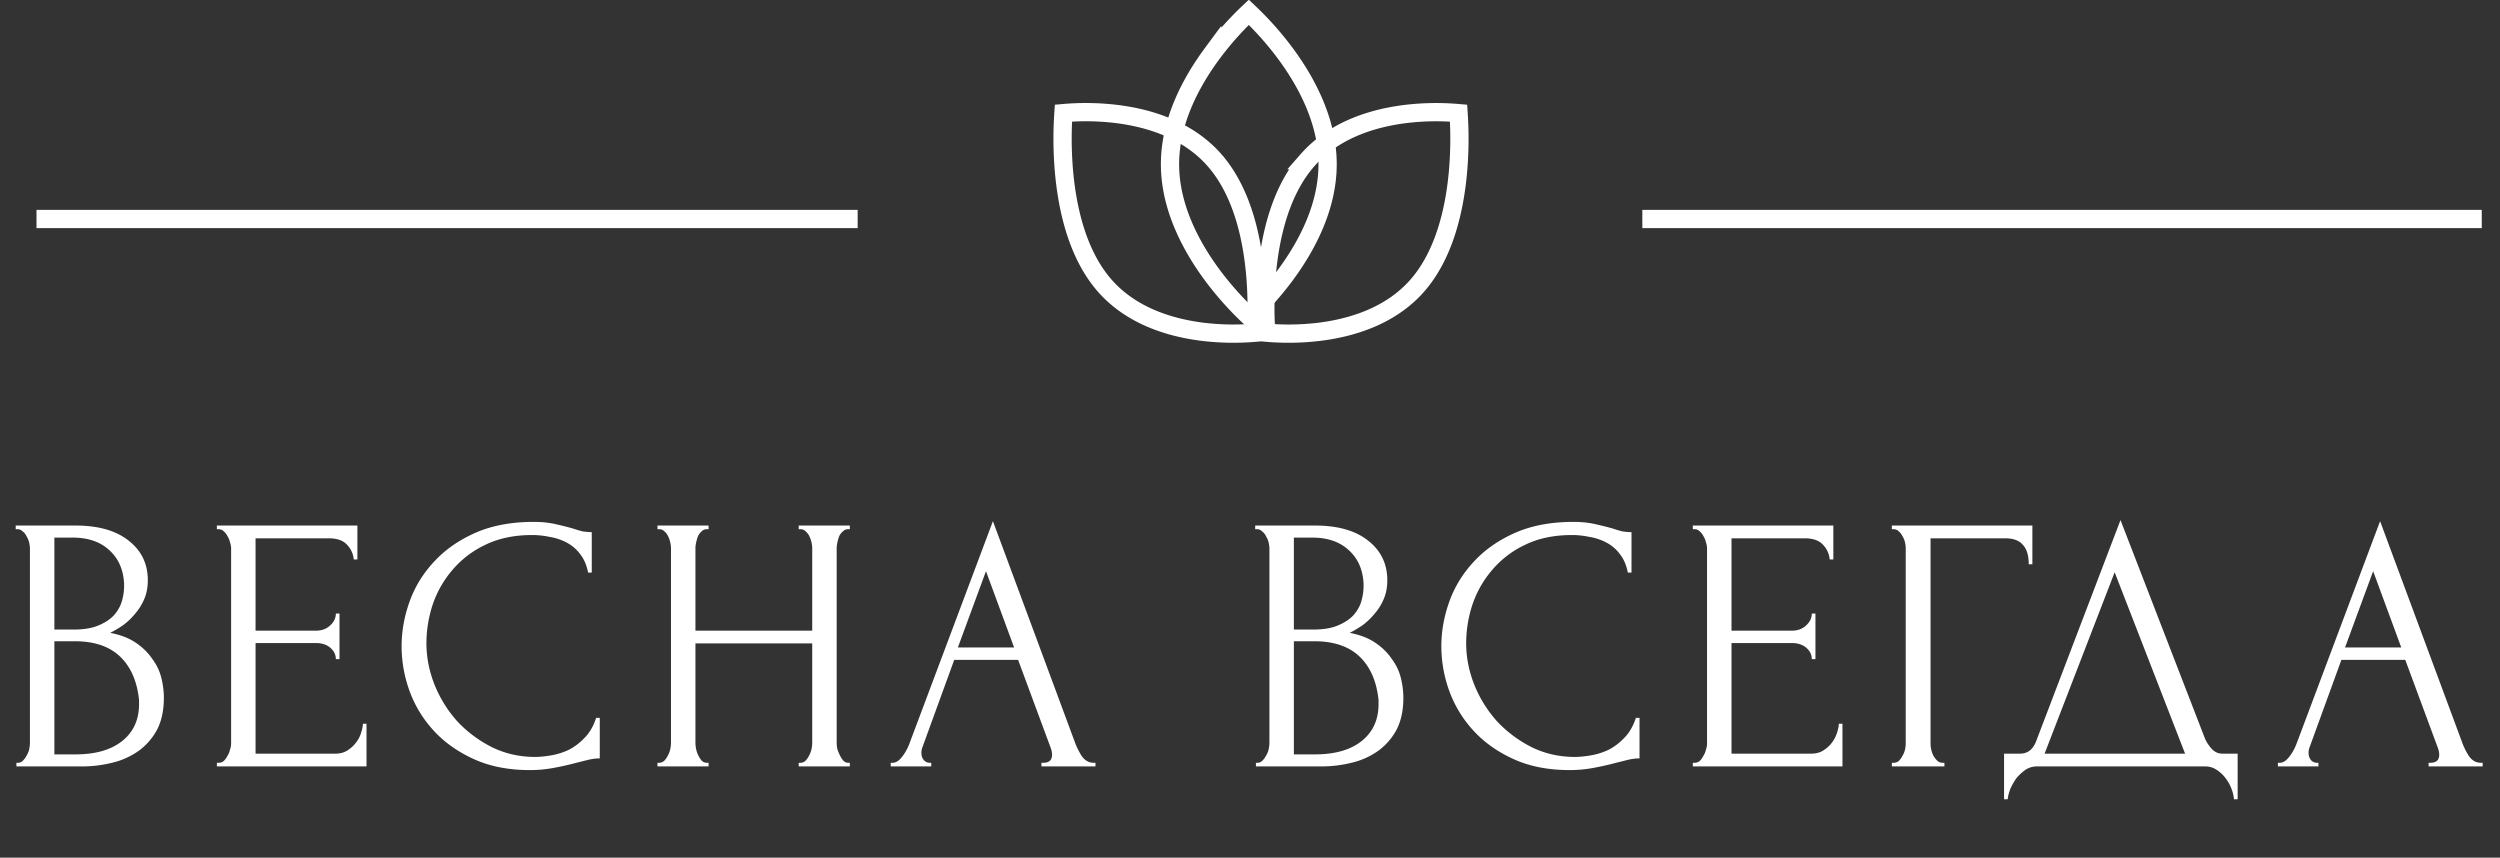<svg width="137" height="47" fill="none" xmlns="http://www.w3.org/2000/svg"><rect width="100%" height="100%" fill="#333333" stroke="none"/><path d="M.9 41.8H1c.093 0 .18-.04.26-.12.08-.08.147-.173.2-.28a1.08 1.08 0 00.14-.34c.027-.133.04-.253.04-.36V30.06c0-.093-.013-.2-.04-.32a1.08 1.08 0 00-.14-.34.668.668 0 00-.22-.28.384.384 0 00-.28-.12h-.1v-.2h3.28c1.24 0 2.207.273 2.9.82.707.547 1.06 1.273 1.06 2.18 0 .387-.067.733-.2 1.04-.133.307-.307.58-.52.82a3.6 3.6 0 01-.66.62c-.24.16-.467.293-.68.4.56.107 1.027.287 1.4.54.373.253.673.547.9.88.24.32.407.667.5 1.04.093.373.14.74.14 1.1 0 .693-.127 1.28-.38 1.76a3.417 3.417 0 01-1.02 1.16 4.166 4.166 0 01-1.44.64 6.82 6.82 0 01-1.66.2H.9v-.2zm6.72-3.44c-.107-1.027-.453-1.82-1.04-2.38-.587-.56-1.413-.84-2.48-.84H2.98v6.2h1.16c1.08 0 1.927-.24 2.54-.72.627-.493.94-1.173.94-2.04v-.22zm-.82-6.38c-.04-.773-.313-1.387-.82-1.84-.493-.453-1.16-.68-2-.68h-1v5.04h1.04c.56 0 1.013-.073 1.36-.22.36-.147.647-.333.86-.56.213-.24.36-.5.44-.78.08-.28.12-.553.12-.82v-.14zm5.085 9.82h.1c.107 0 .2-.033.28-.1.08-.08.147-.173.2-.28a1.06 1.06 0 00.14-.34c.04-.12.06-.233.06-.34v-10.7c0-.093-.02-.2-.06-.32a1.082 1.082 0 00-.14-.34.796.796 0 00-.2-.26.384.384 0 00-.28-.12h-.1v-.2h7.7v1.86h-.2a1.302 1.302 0 00-.36-.8c-.213-.24-.546-.36-1-.36h-4.02v5.06h3.32c.307 0 .56-.093.76-.28.213-.187.32-.407.32-.66h.2v2.5h-.2c0-.24-.1-.447-.3-.62-.2-.173-.46-.26-.78-.26h-3.32v6.06h4.38c.253 0 .473-.06.66-.18.187-.12.34-.26.46-.42.134-.173.227-.353.28-.54.067-.2.1-.367.1-.5h.2V42h-8.2v-.2zm17.283-12.48c-.986 0-1.846.18-2.58.54a5.33 5.33 0 00-1.8 1.38c-.48.56-.84 1.193-1.08 1.9a6.849 6.849 0 00-.34 2.1c0 .787.154 1.56.46 2.32a6.775 6.775 0 001.26 2 6.815 6.815 0 001.9 1.4c.72.347 1.5.52 2.34.52.24 0 .52-.027.84-.08.334-.053.66-.153.98-.3.32-.16.614-.38.88-.66.28-.28.494-.647.64-1.1h.2v2.22c-.2 0-.413.027-.64.08l-.72.18c-.346.093-.733.18-1.16.26a6.94 6.94 0 01-1.32.12c-1.16 0-2.18-.2-3.06-.6-.88-.4-1.613-.92-2.2-1.56a6.465 6.465 0 01-1.32-2.16 7.205 7.205 0 01-.44-2.46c0-.827.147-1.647.44-2.46.293-.813.74-1.54 1.34-2.18.6-.653 1.354-1.18 2.26-1.58.907-.4 1.974-.6 3.2-.6.44 0 .833.04 1.18.12.36.08.68.16.96.24.2.067.38.12.54.16.174.027.34.04.5.04v2.22h-.2c-.08-.413-.227-.753-.44-1.02a2.171 2.171 0 00-.76-.64 2.982 2.982 0 00-.92-.3 4.6 4.6 0 00-.94-.1zM43.77 41.8h.1c.093 0 .18-.033.26-.1.08-.08.147-.173.2-.28.067-.12.113-.24.14-.36.027-.133.04-.253.04-.36v-5.44h-6.4v5.44c0 .107.013.227.04.36a1.465 1.465 0 00.3.62c.08.08.173.12.28.12h.1v.2h-2.8v-.2h.1c.093 0 .18-.033.26-.1.08-.08.147-.173.2-.28.067-.12.113-.24.14-.36.027-.133.04-.253.04-.36V30.04c0-.093-.013-.2-.04-.32a1.474 1.474 0 00-.12-.34.796.796 0 00-.2-.26.384.384 0 00-.28-.12h-.1v-.2h2.8v.2h-.1c-.107 0-.2.04-.28.12a.795.795 0 00-.2.26c-.04.107-.073.22-.1.34-.027.12-.04.227-.04.32v4.52h6.4v-4.52c0-.093-.013-.2-.04-.32a1.474 1.474 0 00-.12-.34.796.796 0 00-.2-.26.384.384 0 00-.28-.12h-.1v-.2h2.8v.2h-.1c-.107 0-.2.04-.28.12a.795.795 0 00-.2.26c-.04.107-.073.22-.1.34-.027.12-.04.227-.04.32V40.7c0 .107.013.227.04.36.04.12.087.233.14.34.053.107.113.2.18.28.08.08.167.12.26.12h.1v.2h-2.8v-.2zm13.302 0h.1c.32 0 .48-.147.48-.44 0-.107-.02-.22-.06-.34l-1.8-4.86h-3.5l-1.74 4.78a.857.857 0 00-.06.3c0 .173.046.313.14.42a.42.42 0 00.3.14h.1v.2h-2.22v-.2h.1c.173 0 .34-.1.5-.3.173-.213.313-.46.42-.74l4.58-12.2 4.48 12.08c.093.267.22.527.38.78.173.253.393.38.66.38h.1v.2h-2.96v-.2zm-4.58-6.32h3.08l-1.54-4.18-1.54 4.18zm16.332 6.32h.1c.093 0 .18-.04.26-.12.08-.08.146-.173.2-.28.066-.107.113-.22.14-.34.026-.133.04-.253.04-.36V30.06c0-.093-.014-.2-.04-.32a1.082 1.082 0 00-.14-.34.669.669 0 00-.22-.28.384.384 0 00-.28-.12h-.1v-.2h3.28c1.24 0 2.206.273 2.9.82.706.547 1.06 1.273 1.06 2.18 0 .387-.067.733-.2 1.04-.134.307-.307.58-.52.82a3.6 3.6 0 01-.66.62c-.24.16-.467.293-.68.4.56.107 1.026.287 1.4.54.373.253.673.547.9.88.24.32.406.667.5 1.04.093.373.14.74.14 1.1 0 .693-.127 1.28-.38 1.76a3.418 3.418 0 01-1.02 1.16 4.167 4.167 0 01-1.44.64c-.534.133-1.087.2-1.66.2h-3.58v-.2zm6.72-3.44c-.107-1.027-.454-1.82-1.04-2.38-.587-.56-1.414-.84-2.48-.84h-1.12v6.2h1.16c1.08 0 1.926-.24 2.54-.72.626-.493.94-1.173.94-2.04v-.22zm-.82-6.38c-.04-.773-.314-1.387-.82-1.84-.494-.453-1.16-.68-2-.68h-1v5.04h1.04c.56 0 1.013-.073 1.36-.22.36-.147.646-.333.86-.56.213-.24.36-.5.44-.78.08-.28.12-.553.12-.82v-.14zm11.422-2.66c-.987 0-1.847.18-2.58.54a5.33 5.33 0 00-1.8 1.38c-.48.56-.84 1.193-1.08 1.9a6.846 6.846 0 00-.34 2.1c0 .787.153 1.56.46 2.32a6.775 6.775 0 001.26 2 6.815 6.815 0 001.9 1.4c.72.347 1.5.52 2.34.52.24 0 .52-.027.84-.08.333-.053.66-.153.98-.3.32-.16.613-.38.88-.66.28-.28.493-.647.64-1.1h.2v2.22c-.2 0-.414.027-.64.08l-.72.18c-.347.093-.734.18-1.16.26a6.94 6.94 0 01-1.32.12c-1.16 0-2.18-.2-3.06-.6-.88-.4-1.614-.92-2.2-1.56a6.462 6.462 0 01-1.32-2.16 7.205 7.205 0 01-.44-2.46c0-.827.146-1.647.44-2.46.293-.813.74-1.54 1.34-2.18.6-.653 1.353-1.18 2.26-1.58.906-.4 1.973-.6 3.2-.6.44 0 .833.04 1.18.12.36.08.68.16.96.24.2.067.38.12.54.16.173.027.34.04.5.04v2.22h-.2c-.08-.413-.227-.753-.44-1.02a2.172 2.172 0 00-.76-.64 2.983 2.983 0 00-.92-.3 4.6 4.6 0 00-.94-.1zm6.62 12.48h.1c.107 0 .2-.033.28-.1.08-.08.147-.173.2-.28a1.06 1.06 0 00.14-.34c.04-.12.06-.233.06-.34v-10.7c0-.093-.02-.2-.06-.32a1.077 1.077 0 00-.14-.34.795.795 0 00-.2-.26.384.384 0 00-.28-.12h-.1v-.2h7.701v1.86h-.2a1.303 1.303 0 00-.36-.8c-.214-.24-.547-.36-1-.36h-4.02v5.06h3.32c.306 0 .56-.093.76-.28.213-.187.32-.407.32-.66h.2v2.5h-.2c0-.24-.1-.447-.3-.62-.2-.173-.46-.26-.78-.26h-3.32v6.06h4.38c.253 0 .473-.06.66-.18a1.755 1.755 0 00.74-.96c.066-.2.1-.367.1-.5h.2V42h-8.2v-.2zm13.688 0h.1v.2h-2.88v-.2h.1c.106 0 .2-.033.28-.1.08-.08.146-.173.2-.28.066-.107.113-.22.14-.34.026-.12.04-.233.04-.34v-10.7c0-.093-.014-.2-.04-.32a1.103 1.103 0 00-.14-.34.805.805 0 00-.2-.26.385.385 0 00-.28-.12h-.1v-.2h7.7v2.12h-.2c0-.48-.107-.833-.32-1.06-.2-.24-.52-.36-.96-.36h-4.1v11.24a1.55 1.55 0 00.16.68c.066.107.14.2.22.28.08.067.173.1.28.1zm16.169-.5v2.5h-.2a2.13 2.13 0 00-.14-.58 2.233 2.233 0 00-.34-.6 1.88 1.88 0 00-.48-.44 1.123 1.123 0 00-.62-.18h-9.22c-.227 0-.433.06-.62.18a2.733 2.733 0 00-.5.46 3.318 3.318 0 00-.34.6c-.08.213-.127.4-.14.56h-.2v-2.5h.88c.427 0 .727-.247.9-.74l4.6-12.06 4.64 12c.093.2.22.387.38.56.16.16.347.24.56.24h.84zm-10.58 0h7.7l-3.86-9.94-3.84 9.94zm21.046.5h.1c.32 0 .48-.147.48-.44 0-.107-.02-.22-.06-.34l-1.8-4.86h-3.5l-1.74 4.78a.857.857 0 00-.06.3c0 .173.046.313.14.42a.42.42 0 00.3.14h.1v.2h-2.22v-.2h.1c.173 0 .34-.1.5-.3.173-.213.313-.46.42-.74l4.58-12.2 4.48 12.08c.093.267.22.527.38.78.173.253.393.38.66.38h.1v.2h-2.96v-.2zm-4.58-6.32h3.08l-1.54-4.18-1.54 4.18z" fill="#fff"/><path d="M72.753 9c0 2.33-1.133 4.474-2.311 6.067a17.308 17.308 0 01-2.008 2.26 17.32 17.32 0 01-2.008-2.261c-1.176-1.591-2.31-3.736-2.31-6.066 0-2.33 1.134-4.474 2.312-6.067a17.323 17.323 0 012.007-2.26 17.312 17.312 0 012.008 2.261C71.62 4.525 72.753 6.67 72.753 9z" stroke="#fff"/><path d="M66.557 8.78c1.461 1.667 2.033 4.098 2.224 6.182a20.83 20.83 0 01.037 3.268 14.035 14.035 0 01-2.864-.042c-1.826-.219-3.956-.871-5.417-2.538-1.46-1.668-2.032-4.098-2.224-6.183a20.847 20.847 0 01-.037-3.268 14.028 14.028 0 012.864.042c1.826.219 3.956.871 5.417 2.538zm5.093 0c-1.462 1.667-2.033 4.098-2.225 6.182a20.83 20.83 0 00-.037 3.268 14.035 14.035 0 002.864-.042c1.826-.219 3.956-.871 5.417-2.538 1.46-1.668 2.032-4.098 2.224-6.183A20.847 20.847 0 0079.93 6.2a14.028 14.028 0 00-2.864.042c-1.826.219-3.956.871-5.417 2.538zM47 12H2m134 0H90" stroke="#fff"/></svg>